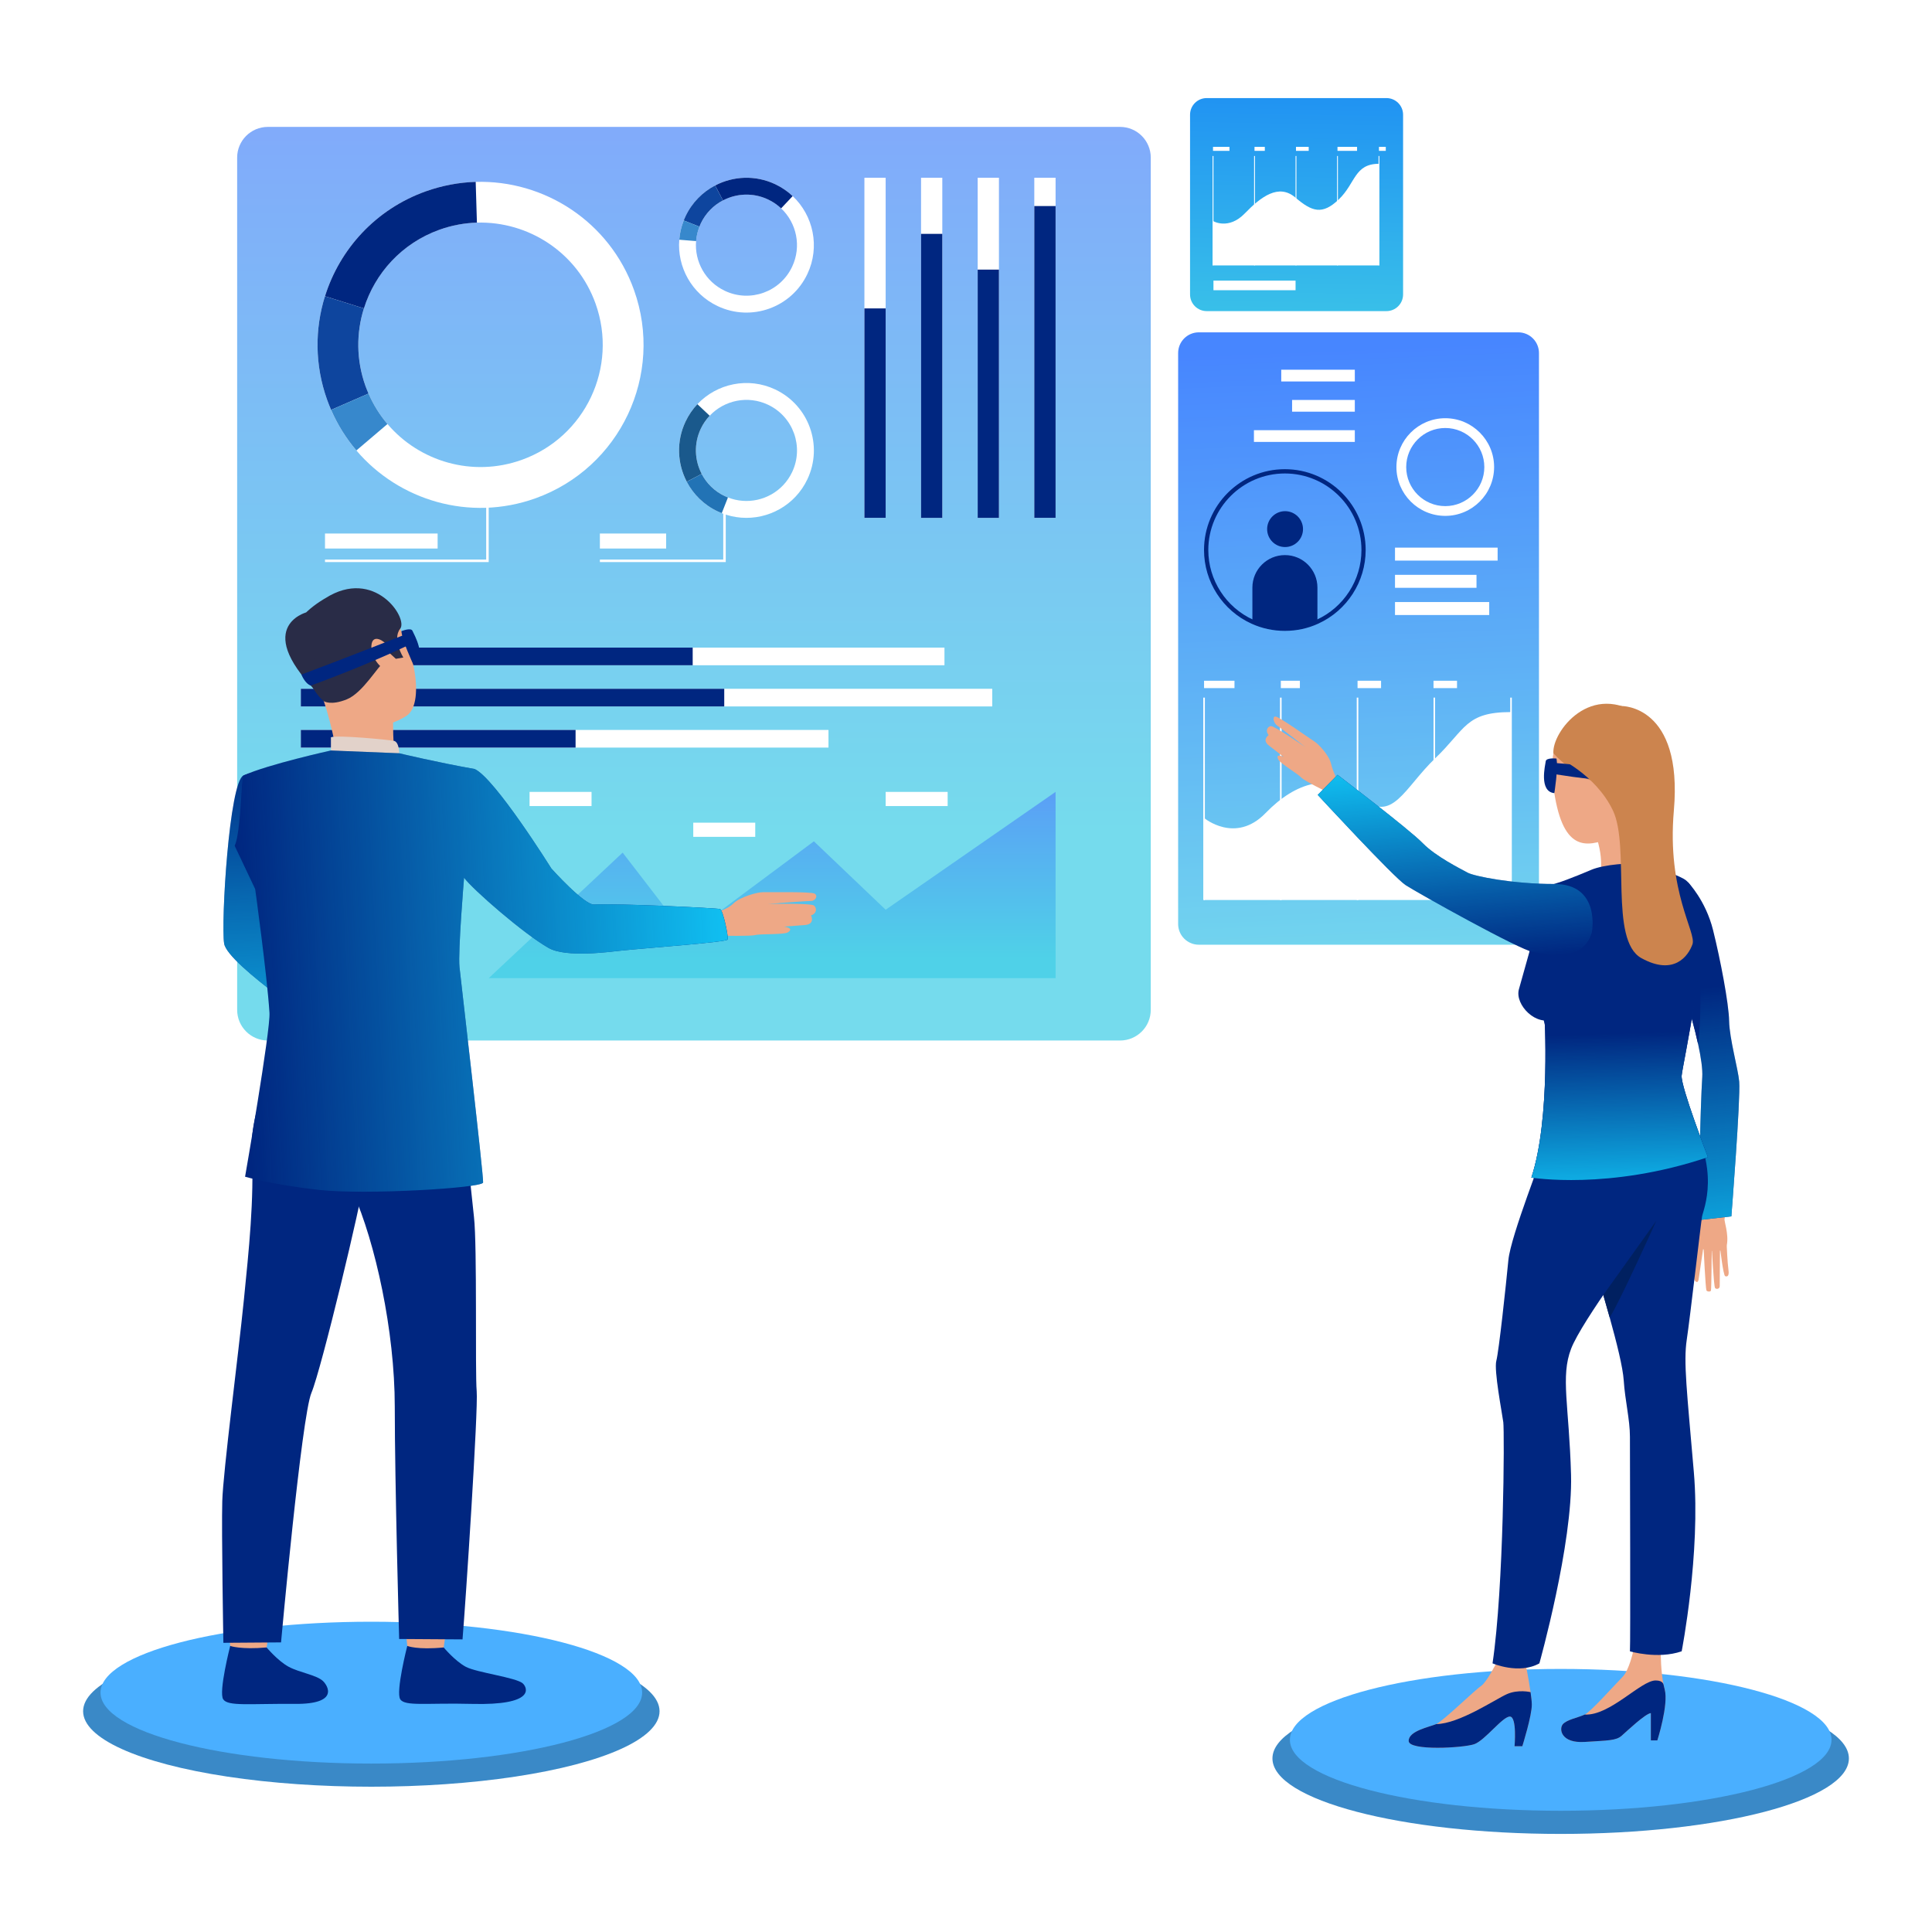 <?xml version="1.0" encoding="utf-8"?>
<!-- Generator: Adobe Illustrator 25.2.1, SVG Export Plug-In . SVG Version: 6.00 Build 0)  -->
<svg version="1.1" id="Слой_1" xmlns="http://www.w3.org/2000/svg" xmlns:xlink="http://www.w3.org/1999/xlink" x="0px" y="0px"
	 viewBox="0 0 600 600" style="enable-background:new 0 0 600 600;" xml:space="preserve">
<style type="text/css">
	.st0{filter:url(#Adobe_OpacityMaskFilter);}
	.st1{filter:url(#Adobe_OpacityMaskFilter_1_);}
	.st2{mask:url(#SVGID_1_);fill:url(#SVGID_2_);}
	.st3{opacity:0.72;fill:url(#SVGID_3_);}
	.st4{fill:#3A89C7;}
	.st5{fill:#4AAFFF;}
	.st6{opacity:0.72;}
	.st7{filter:url(#Adobe_OpacityMaskFilter_2_);}
	.st8{filter:url(#Adobe_OpacityMaskFilter_3_);}
	.st9{mask:url(#SVGID_4_);fill:url(#SVGID_5_);}
	.st10{fill:url(#SVGID_6_);}
	.st11{fill:url(#SVGID_7_);}
	.st12{fill:#FFFFFF;}
	.st13{fill:#002680;}
	.st14{fill:#0E459E;}
	.st15{fill:#3788CC;}
	.st16{fill:#1A598C;}
	.st17{fill:#2273B5;}
	.st18{fill:#EEA886;}
	.st19{fill:url(#SVGID_8_);}
	.st20{fill:url(#SVGID_9_);}
	.st21{fill:#CC844E;}
	.st22{fill:#002060;}
	.st23{fill:url(#SVGID_10_);}
	.st24{filter:url(#Adobe_OpacityMaskFilter_4_);}
	.st25{filter:url(#Adobe_OpacityMaskFilter_5_);}
	.st26{mask:url(#SVGID_11_);fill:url(#SVGID_12_);}
	.st27{opacity:0.72;fill:url(#SVGID_13_);}
	.st28{fill:url(#SVGID_14_);}
	.st29{fill:#292C47;}
	.st30{fill:#E2D2CA;}
	.st31{fill:url(#SVGID_15_);}
	.st32{fill:url(#SVGID_16_);}
</style>
<g>
	<defs>
		<filter id="Adobe_OpacityMaskFilter" filterUnits="userSpaceOnUse" x="73.65" y="39.41" width="283.73" height="283.73">
			<feFlood  style="flood-color:white;flood-opacity:1" result="back"/>
			<feBlend  in="SourceGraphic" in2="back" mode="normal"/>
		</filter>
	</defs>
	<mask maskUnits="userSpaceOnUse" x="73.65" y="39.41" width="283.73" height="283.73" id="SVGID_1_">
		<g class="st0">
			<defs>
				<filter id="Adobe_OpacityMaskFilter_1_" filterUnits="userSpaceOnUse" x="73.65" y="39.41" width="283.73" height="283.73">
					<feFlood  style="flood-color:white;flood-opacity:1" result="back"/>
					<feBlend  in="SourceGraphic" in2="back" mode="normal"/>
				</filter>
			</defs>
			<mask maskUnits="userSpaceOnUse" x="73.65" y="39.41" width="283.73" height="283.73" id="SVGID_1_">
			</mask>
			<linearGradient id="SVGID_2_" gradientUnits="userSpaceOnUse" x1="215.516" y1="327.833" x2="215.516" y2="-23.512">
				<stop  offset="0" style="stop-color:#000000"/>
				<stop  offset="0.202" style="stop-color:#FFFFFF"/>
				<stop  offset="1" style="stop-color:#FFFFFF"/>
			</linearGradient>
			<path class="st2" d="M347.85,323.14H83.18c-5.26,0-9.53-4.27-9.53-9.53V48.94c0-5.26,4.27-9.53,9.53-9.53h264.67
				c5.26,0,9.53,4.27,9.53,9.53v264.67C357.38,318.87,353.12,323.14,347.85,323.14z"/>
		</g>
	</mask>
	<linearGradient id="SVGID_3_" gradientUnits="userSpaceOnUse" x1="215.516" y1="327.833" x2="215.516" y2="-23.512">
		<stop  offset="0" style="stop-color:#40CDE6"/>
		<stop  offset="0.202" style="stop-color:#40CDE6"/>
		<stop  offset="1" style="stop-color:#5577FF"/>
	</linearGradient>
	<path class="st3" d="M347.85,323.14H83.18c-5.26,0-9.53-4.27-9.53-9.53V48.94c0-5.26,4.27-9.53,9.53-9.53h264.67
		c5.26,0,9.53,4.27,9.53,9.53v264.67C357.38,318.87,353.12,323.14,347.85,323.14z"/>
	<path class="st4" d="M574.19,546.1c0,12.95-40.08,23.44-89.51,23.44c-49.44,0-89.51-10.49-89.51-23.44
		c0-12.95,40.08-23.44,89.51-23.44C534.12,522.65,574.19,533.15,574.19,546.1z"/>
	<path class="st5" d="M568.79,540.32c0,12.16-37.65,22.03-84.1,22.03s-84.1-9.86-84.1-22.03c0-12.16,37.65-22.02,84.1-22.02
		S568.79,528.16,568.79,540.32z"/>
	<g class="st6">
		<defs>
			<filter id="Adobe_OpacityMaskFilter_2_" filterUnits="userSpaceOnUse" x="365.88" y="103.21" width="112.06" height="190.18">
				<feFlood  style="flood-color:white;flood-opacity:1" result="back"/>
				<feBlend  in="SourceGraphic" in2="back" mode="normal"/>
			</filter>
		</defs>
		<mask maskUnits="userSpaceOnUse" x="365.88" y="103.21" width="112.06" height="190.18" id="SVGID_4_">
			<g class="st7">
				<defs>
					<filter id="Adobe_OpacityMaskFilter_3_" filterUnits="userSpaceOnUse" x="365.88" y="103.21" width="112.06" height="190.18">
						<feFlood  style="flood-color:white;flood-opacity:1" result="back"/>
						<feBlend  in="SourceGraphic" in2="back" mode="normal"/>
					</filter>
				</defs>
				<mask maskUnits="userSpaceOnUse" x="365.88" y="103.21" width="112.06" height="190.18" id="SVGID_4_">
				</mask>
				<linearGradient id="SVGID_5_" gradientUnits="userSpaceOnUse" x1="421.913" y1="288.473" x2="421.913" y2="134.102">
					<stop  offset="0" style="stop-color:#000000"/>
					<stop  offset="0.202" style="stop-color:#FFFFFF"/>
					<stop  offset="1" style="stop-color:#FFFFFF"/>
				</linearGradient>
				<path class="st9" d="M471.51,293.39h-99.2c-3.55,0-6.43-2.88-6.43-6.43V109.64c0-3.55,2.88-6.43,6.43-6.43h99.2
					c3.55,0,6.43,2.88,6.43,6.43v177.32C477.94,290.51,475.06,293.39,471.51,293.39z"/>
			</g>
		</mask>
		<linearGradient id="SVGID_6_" gradientUnits="userSpaceOnUse" x1="428.518" y1="360.795" x2="418.221" y2="107.489">
			<stop  offset="0" style="stop-color:#40CDE6"/>
			<stop  offset="0.202" style="stop-color:#40CDE6"/>
			<stop  offset="1" style="stop-color:#0057FF"/>
		</linearGradient>
		<path class="st10" d="M471.51,293.39h-99.2c-3.55,0-6.43-2.88-6.43-6.43V109.64c0-3.55,2.88-6.43,6.43-6.43h99.2
			c3.55,0,6.43,2.88,6.43,6.43v177.32C477.94,290.51,475.06,293.39,471.51,293.39z"/>
	</g>
	<linearGradient id="SVGID_7_" gradientUnits="userSpaceOnUse" x1="400.84" y1="161.871" x2="404.941" y2="-59.597">
		<stop  offset="0" style="stop-color:#40CDE6"/>
		<stop  offset="0.202" style="stop-color:#40CDE6"/>
		<stop  offset="1" style="stop-color:#0057FF"/>
	</linearGradient>
	<path class="st11" d="M430.57,96.62h-55.82c-2.85,0-5.17-2.31-5.17-5.17V35.63c0-2.85,2.31-5.17,5.17-5.17h55.82
		c2.85,0,5.17,2.31,5.17,5.17v55.82C435.74,94.3,433.43,96.62,430.57,96.62z"/>
	<g>
		<g>
			<rect x="376.58" y="48.44" class="st12" width="0.27" height="33.99"/>
		</g>
		<g>
			<rect x="389.47" y="48.44" class="st12" width="0.27" height="33.99"/>
		</g>
		<g>
			<rect x="402.35" y="48.44" class="st12" width="0.26" height="33.99"/>
		</g>
		<g>
			<rect x="415.24" y="48.44" class="st12" width="0.26" height="33.99"/>
		</g>
		<g>
			<rect x="428.12" y="48.44" class="st12" width="0.26" height="33.99"/>
		</g>
	</g>
	<path class="st12" d="M376.71,68.64c0,0,4.78,2.89,9.85-2.34c5.07-5.24,10.55-9.37,15.72-4.96c5.17,4.41,8.36,5.51,13.53,0.55
		c5.17-4.96,4.78-11.02,12.44-11.02v31.56h-51.54V68.64z"/>
	<rect x="376.71" y="45.61" class="st12" width="5.11" height="1.24"/>
	<rect x="389.6" y="45.61" class="st12" width="3.2" height="1.24"/>
	<rect x="402.48" y="45.61" class="st12" width="3.95" height="1.24"/>
	<rect x="415.37" y="45.61" class="st12" width="6.08" height="1.24"/>
	<rect x="428.25" y="45.61" class="st12" width="2.12" height="1.24"/>
	<rect x="376.85" y="87.15" class="st12" width="25.5" height="2.98"/>
	<g>
		<g>
			<g>
				<g>
					<path class="st12" d="M196.89,90.05c-7.58-21.19-27.82-34.2-49.17-33.56c-5.17,0.16-10.4,1.11-15.53,2.95
						c-15.54,5.56-26.69,17.94-31.27,32.57c-3.17,10.14-3.19,21.35,0.66,32.13c0.38,1.07,0.8,2.13,1.25,3.16
						c2.03,4.67,4.69,8.89,7.85,12.6c13.24,15.57,35.22,22.15,55.6,14.86C192.6,145.33,206.31,116.37,196.89,90.05z M162.02,142.82
						c-15.28,5.47-31.76,0.53-41.69-11.14c-2.37-2.78-4.36-5.95-5.88-9.45c-0.34-0.77-0.65-1.56-0.94-2.37
						c-2.89-8.08-2.87-16.49-0.49-24.09c3.43-10.97,11.79-20.25,23.44-24.42c3.85-1.38,7.77-2.09,11.64-2.21
						c16-0.48,31.18,9.27,36.86,25.16C192.02,114.05,181.75,135.76,162.02,142.82z"/>
				</g>
			</g>
			<g>
				<g>
					<path class="st13" d="M113.02,95.78l-12.09-3.78c4.58-14.63,15.73-27.01,31.27-32.57c5.13-1.83,10.36-2.79,15.53-2.95
						l0.38,12.66c-3.87,0.12-7.8,0.83-11.64,2.21C124.81,75.53,116.45,84.82,113.02,95.78z"/>
				</g>
			</g>
			<g>
				<g>
					<path class="st14" d="M114.45,122.23l-11.62,5.06c-0.45-1.03-0.86-2.08-1.25-3.16c-3.85-10.77-3.83-21.99-0.66-32.13
						l12.09,3.78c-2.38,7.6-2.4,16.01,0.49,24.09C113.8,120.67,114.11,121.46,114.45,122.23z"/>
				</g>
			</g>
			<g>
				<g>
					<path class="st15" d="M110.68,139.89c-3.16-3.71-5.82-7.93-7.85-12.6l11.62-5.06c1.52,3.5,3.51,6.67,5.88,9.45L110.68,139.89z"
						/>
				</g>
			</g>
		</g>
		<g>
			<g>
				<g>
					<path class="st12" d="M240.77,120.96c-8.41-3.98-18.14-1.86-24.2,4.57c-1.47,1.56-2.72,3.37-3.68,5.41
						c-2.92,6.17-2.56,13.05,0.38,18.67c2.04,3.89,5.31,7.18,9.59,9.2c0.43,0.2,0.86,0.39,1.29,0.56c1.96,0.77,3.97,1.23,5.98,1.39
						c8.43,0.68,16.78-3.82,20.61-11.92C255.69,138.39,251.22,125.91,240.77,120.96z M246.01,146.6c-2.87,6.07-9.13,9.44-15.45,8.93
						c-1.51-0.12-3.02-0.46-4.48-1.04c-0.32-0.13-0.65-0.27-0.97-0.42c-3.21-1.52-5.66-3.98-7.19-6.9c-2.2-4.21-2.48-9.37-0.29-14
						c0.72-1.53,1.66-2.89,2.76-4.05c4.54-4.82,11.83-6.41,18.14-3.42C246.37,129.41,249.71,138.77,246.01,146.6z"/>
				</g>
			</g>
			<g>
				<g>
					<path class="st16" d="M217.92,147.17l-4.64,2.43c-2.94-5.62-3.3-12.5-0.38-18.67c0.96-2.04,2.21-3.85,3.68-5.41l3.81,3.59
						c-1.1,1.17-2.04,2.52-2.76,4.05C215.44,137.8,215.71,142.96,217.92,147.17z"/>
				</g>
			</g>
			<g>
				<g>
					<path class="st17" d="M226.07,154.49l-1.92,4.88c-0.43-0.17-0.86-0.36-1.29-0.56c-4.28-2.02-7.55-5.31-9.59-9.2l4.64-2.43
						c1.53,2.92,3.98,5.38,7.19,6.9C225.43,154.23,225.75,154.37,226.07,154.49z"/>
				</g>
			</g>
		</g>
		<g>
			<g>
				<g>
					<path class="st12" d="M250.74,85.09c3.98-8.41,1.86-18.14-4.57-24.2c-1.56-1.46-3.37-2.72-5.4-3.68
						c-6.17-2.92-13.05-2.56-18.67,0.38c-3.89,2.04-7.18,5.31-9.2,9.59c-0.2,0.43-0.39,0.86-0.56,1.29
						c-0.77,1.96-1.23,3.97-1.39,5.98c-0.68,8.43,3.82,16.78,11.92,20.61C233.32,100.01,245.8,95.54,250.74,85.09z M225.11,90.32
						c-6.07-2.87-9.45-9.13-8.94-15.45c0.12-1.51,0.46-3.01,1.04-4.48c0.13-0.32,0.27-0.65,0.42-0.97c1.52-3.21,3.98-5.66,6.9-7.19
						c4.21-2.2,9.37-2.48,14-0.29c1.53,0.72,2.88,1.66,4.05,2.76c4.82,4.54,6.41,11.83,3.42,18.14
						C242.3,90.69,232.94,94.03,225.11,90.32z"/>
				</g>
			</g>
			<g>
				<g>
					<path class="st13" d="M224.53,62.24l-2.43-4.64c5.62-2.94,12.5-3.3,18.67-0.38c2.04,0.97,3.85,2.22,5.4,3.68l-3.59,3.81
						c-1.17-1.1-2.52-2.04-4.05-2.76C233.91,59.76,228.75,60.03,224.53,62.24z"/>
				</g>
			</g>
			<g>
				<g>
					<path class="st14" d="M217.21,70.39l-4.88-1.92c0.17-0.43,0.36-0.86,0.56-1.29c2.02-4.28,5.31-7.55,9.2-9.59l2.43,4.64
						c-2.92,1.53-5.38,3.98-6.9,7.19C217.48,69.74,217.34,70.07,217.21,70.39z"/>
				</g>
			</g>
			<g>
				<g>
					<path class="st15" d="M210.95,74.45c0.16-2.01,0.62-4.02,1.39-5.98l4.88,1.92c-0.58,1.47-0.92,2.98-1.04,4.48L210.95,74.45z"/>
				</g>
			</g>
		</g>
		<g>
			<g>
				<rect x="268.45" y="55.2" class="st12" width="6.6" height="105.63"/>
			</g>
			<g>
				<rect x="286.04" y="55.2" class="st12" width="6.6" height="105.63"/>
			</g>
			<g>
				<rect x="303.63" y="55.2" class="st12" width="6.6" height="105.63"/>
			</g>
			<g>
				<rect x="321.21" y="55.2" class="st12" width="6.61" height="105.63"/>
			</g>
		</g>
		<g>
			<rect x="268.45" y="95.78" class="st13" width="6.6" height="65.04"/>
		</g>
		<g>
			<rect x="286.04" y="72.63" class="st13" width="6.6" height="88.2"/>
		</g>
		<g>
			<rect x="303.63" y="83.73" class="st13" width="6.6" height="77.1"/>
		</g>
		<g>
			<rect x="321.21" y="63.99" class="st13" width="6.61" height="96.83"/>
		</g>
		<g>
			<polygon class="st12" points="225.39,174.56 186.3,174.56 186.3,173.78 224.61,173.78 224.61,159.01 225.39,159.01 			"/>
		</g>
		<g>
			<polygon class="st12" points="151.77,174.56 100.93,174.56 100.93,173.78 150.99,173.78 150.99,149.61 151.77,149.61 			"/>
		</g>
		<g>
			<rect x="100.93" y="165.69" class="st12" width="34.98" height="4.66"/>
		</g>
		<g>
			<rect x="186.3" y="165.69" class="st12" width="20.58" height="4.66"/>
		</g>
	</g>
	<g>
		<g>
			<rect x="373.69" y="216.65" class="st12" width="0.49" height="62.87"/>
		</g>
		<g>
			<rect x="397.52" y="216.65" class="st12" width="0.49" height="62.87"/>
		</g>
		<g>
			<rect x="421.35" y="216.65" class="st12" width="0.49" height="62.87"/>
		</g>
		<g>
			<rect x="445.19" y="216.65" class="st12" width="0.49" height="62.87"/>
		</g>
		<g>
			<rect x="469.02" y="216.65" class="st12" width="0.49" height="62.87"/>
		</g>
	</g>
	<path class="st12" d="M373.93,254.02c0,0,9.71,8.18,19.1-1.51c9.39-9.69,20.21-12.92,29.78-4.77c9.57,8.16,13.3-3.04,22.87-12.21
		c9.57-9.18,9.42-14.39,23.59-14.39v58.37h-95.34V254.02z"/>
	<rect x="373.93" y="211.41" class="st12" width="9.45" height="2.29"/>
	<rect x="397.77" y="211.41" class="st12" width="5.92" height="2.29"/>
	<rect x="421.6" y="211.41" class="st12" width="7.3" height="2.29"/>
	<rect x="445.19" y="211.41" class="st12" width="7.3" height="2.29"/>
	<rect x="433.23" y="170.07" class="st12" width="31.87" height="4.03"/>
	<rect x="433.23" y="186.97" class="st12" width="29.26" height="4.03"/>
	<rect x="433.23" y="178.52" class="st12" width="25.31" height="4.03"/>
	<path class="st13" d="M404.66,164.32c0,3.08-2.5,5.57-5.57,5.57c-3.08,0-5.57-2.5-5.57-5.57c0-3.08,2.5-5.57,5.57-5.57
		C402.16,158.75,404.66,161.24,404.66,164.32z"/>
	<path class="st13" d="M409.14,182.49v10.6c-3.08,1.4-6.5,2.18-10.1,2.18c-3.6,0-7.02-0.78-10.1-2.18v-10.6
		c0-5.58,4.52-10.1,10.1-10.1C404.62,172.38,409.14,176.91,409.14,182.49z"/>
	<g>
		<path class="st13" d="M399.03,195.92c-3.62,0-7.11-0.75-10.38-2.24c-8.95-4.07-14.73-13.04-14.73-22.87
			c0-13.84,11.26-25.1,25.1-25.1c13.84,0,25.1,11.26,25.1,25.1c0,9.82-5.78,18.8-14.73,22.87
			C406.15,195.17,402.66,195.92,399.03,195.92z M399.03,147.04c-13.11,0-23.78,10.67-23.78,23.78c0,9.31,5.48,17.81,13.95,21.66
			c3.09,1.41,6.4,2.12,9.83,2.12c3.43,0,6.74-0.71,9.83-2.12c8.48-3.85,13.95-12.35,13.95-21.66
			C422.81,157.71,412.15,147.04,399.03,147.04z"/>
	</g>
	<g>
		<g>
			<g>
				<g>
					<g>
						<path class="st18" d="M530.4,374.07c0,0-0.64,3.49-2.6,4c-1.66,0.44-3.5,2.21-4.06,2.75c-0.76,0.73-3.91,2.09-3,3.06
							c0.91,0.96,5.31-2,6.35-2.44c1.05-0.44-0.45,4.41-0.03,5.51c0.42,1.1,8.59,3.13,9.23-0.32c0.64-3.45-0.94-7.55-0.71-8.13
							c0.23-0.58,0.57-2.49,0.57-2.49L530.4,374.07z"/>
					</g>
				</g>
			</g>
		</g>
		<g>
			<g>
				<g>
					<g>
						<path class="st18" d="M527.02,386.1c0,0-1.27,10.68-0.76,11.46c0.51,0.78,1.09,0.82,1.25-0.18
							c0.16-0.99,1.53-10.28,1.53-10.28s0.62,12.89,0.9,13.62c0.16,0.43,1.29,0.56,1.42,0.04c0.14-0.53,0.25-13.34,0.25-13.34
							s0.6,12.04,1.02,12.58c0.36,0.47,1.43,0.34,1.44-0.56c0.02-0.89,0.09-12.1,0.09-12.1s0.99,8.73,1.61,8.98
							c0.38,0.15,1.35,0.32,1.02-1.93c-0.32-2.25-0.54-7.62-0.54-7.62L527.02,386.1z"/>
					</g>
				</g>
			</g>
		</g>
		<g>
			<path class="st18" d="M415.72,243.07c0,0-1.75-3.27-2.35-5.89c-0.6-2.61-3.86-6.1-5.19-6.92c-1.33-0.82-10.96-7.73-12.08-7.73
				c-1.11,0-0.47,2.14,0.5,2.77c0.96,0.62,8.79,6.72,8.79,6.72s-9.73-6.72-10.75-6.53c-1.02,0.18-1.74,1.47-0.65,2.81
				c0,0-2.22,1.46,0.09,3.24l4.6,3.56c0,0-2.71-1.41-1.7,0.77c0.53,1.16,6.19,4.53,7.1,5.57c0.9,1.03,8.04,4.51,8.04,4.51
				L415.72,243.07z"/>
		</g>
		<g>
			<path class="st18" d="M472.77,542.3h-2.41c0,0,0.8-9.12-1.43-9.21c-2.23-0.09-7.77,7.42-11.08,8.58
				c-3.31,1.16-20.28,2.14-20.37-0.98c-0.09-3.13,6.52-4.38,8.58-5.27c2.06-0.89,12.06-10.63,13.85-11.79
				c1.79-1.16,4.74-7.06,4.74-7.06h9.11c0,0,1,4.95,1.57,8.95c0.21,1.48,0.37,2.82,0.39,3.74
				C475.81,532.65,472.77,542.3,472.77,542.3z"/>
		</g>
		<g>
			<path class="st18" d="M514.7,540.5h-2.01v-8.48c-1.68,0.14-7.31,5.47-9.05,7.01c-1.74,1.54-4.13,1.47-11.47,1.94
				c-7.34,0.47-8.03-3.93-6.87-5.42c1.16-1.49,4.92-2.15,6.87-3.08c1.95-0.93,9.66-9.63,11.72-11.68c2.05-2.06,3.31-7.95,3.31-7.95
				l8.58,0.75c0,0-0.05,5.39,0.92,9.91v0c0,0.01,0.01,0.02,0.01,0.03c0.08,0.38,0.17,0.76,0.27,1.13
				C518.26,529.35,514.7,540.5,514.7,540.5z"/>
		</g>
		<g>
			<path class="st18" d="M494.64,256.94c0,0,4.19,8.83,1.95,16.06c0,0,12.88-1.76,13.26-3.26c0.38-1.5-1.61-15.05-0.12-19.2
				C511.22,246.38,494.64,256.94,494.64,256.94z"/>
		</g>
		<g>
			<path class="st13" d="M494.33,270.07c0,0-7.46,3.2-10.86,4.19c-3.4,0.99-10.39,4.84-8.89,17.35c1.5,12.51,4.44,23.23,5.62,28.57
				c1.18,5.33,1.68,19.09,0.89,25.85c0,0,18.66,3.18,39.9-2.89c0,0-4.65-11.1-4.76-14.04c-0.11-2.95,10.78-28.08,11.09-31.95
				c0.31-3.87,1.64-20.91-4.42-24.22c-6.05-3.3-10.72-2.47-13.3-3.96C507.03,267.48,497.82,268.62,494.33,270.07z"/>
		</g>
		<g>
			<path class="st13" d="M494.37,289.53c0,0,2.86-15.02-11.7-15c-12.8,0.02-24.89-2.4-26.92-3.53c-2.03-1.13-9.86-4.97-13.97-9.2
				c-4.11-4.23-26.39-21.17-26.39-21.17l-6.16,6.23c0,0,23.5,25.52,27.29,28.01c3.79,2.48,35.6,20.25,39.64,20.81
				C480.2,296.23,491.53,299.31,494.37,289.53z"/>
		</g>
		<g>
			<path class="st13" d="M540.13,335.94c0.44,5.29-2.44,41.81-2.44,41.81l-10.36,1.19c0,0,0.74-36.07,1.32-44.39
				c0.17-2.45-0.4-6.21-1.28-10.28v0c-0.56-2.59-1.25-5.3-1.96-7.89c-1.96-7.16-4.07-13.37-4.07-13.37s-11.6-30.17,2.95-28.95
				c0,0,5.41,5.57,7.7,14.72c2.29,9.15,4.91,22.85,5.01,28.31C537.09,322.56,539.81,332.05,540.13,335.94z"/>
		</g>
		<g>
			<linearGradient id="SVGID_8_" gradientUnits="userSpaceOnUse" x1="537.105" y1="396.857" x2="528.192" y2="306.706">
				<stop  offset="0" style="stop-color:#10BEF0"/>
				<stop  offset="1" style="stop-color:#10BEF0;stop-opacity:0"/>
			</linearGradient>
			<path class="st19" d="M540.13,335.94c0.44,5.29-2.44,41.81-2.44,41.81l-10.36,1.19c0,0,0.74-36.07,1.32-44.39
				c0.17-2.45-0.4-6.21-1.28-10.28v0c-0.56-2.59-1.25-5.3-1.96-7.89c-1.96-7.16-4.07-13.37-4.07-13.37s-11.6-30.17,2.95-28.95
				c0,0,5.41,5.57,7.7,14.72c2.29,9.15,4.91,22.85,5.01,28.31C537.09,322.56,539.81,332.05,540.13,335.94z"/>
		</g>
		<g>
			<path class="st13" d="M483.58,345.73c0,0-3.34,7.9-3.64,9.9c-0.29,2-10.77,28.08-11.5,35.71c-0.74,7.72-2.95,28.31-3.74,31.26
				c-0.79,2.95,1.77,16.12,2.16,19.07c0.39,2.95,0.2,51.11-3.34,74.9c0,0,8.26,3.54,14.55,0c0,0,10.42-37.15,9.83-58.58
				c-0.59-21.43-3.31-30.47,0.02-39.12c3.32-8.65,22.79-34.6,24.75-37.35c1.97-2.75,14.28-17.96,2.62-34.44
				C503.64,330.6,483.58,345.73,483.58,345.73z"/>
		</g>
		<g>
			<path class="st13" d="M523.83,416.11c-1.03,6.88,0.05,15.92,2.21,41.09c2.16,25.16-3.78,55.63-3.78,55.63
				c-7.47,2.56-16.07,0-16.07,0c0.2-1.77,0-61.34,0-66.64c0-5.31-1.53-11.33-1.92-17.42c-0.27-4.15-2.2-11.81-4.37-19.62
				c-0.65-2.34-1.32-4.7-1.98-6.97c0,0,0,0,0,0c-0.37-1.28-0.73-2.53-1.08-3.75c-3.06-10.62-7.18-51.61-7.18-51.61
				s22.82-18.38,33.92-1.08c11.11,17.3,5.4,29.88,5.01,32.04C528.21,379.94,524.87,409.23,523.83,416.11z"/>
		</g>
		<g>
			<path class="st13" d="M479.62,314.81c0,0,2.03,32.57-4.04,50.9c0,0,24.09,4.02,54.83-6.34c0,0-8.45-21.89-8.16-25.32
				c0.29-3.42,9.19-43.29,4.92-52.2C522.9,272.93,481.14,285.59,479.62,314.81z"/>
		</g>
		<g>
			<path class="st13" d="M479.62,314.81c0,0,2.03,32.57-4.04,50.9c0,0,24.09,4.02,54.83-6.34c0,0-8.45-21.89-8.16-25.32
				c0.29-3.42,9.19-43.29,4.92-52.2C522.9,272.93,481.14,285.59,479.62,314.81z"/>
		</g>
		<g>
			<linearGradient id="SVGID_9_" gradientUnits="userSpaceOnUse" x1="503.255" y1="372.125" x2="501.884" y2="320.937">
				<stop  offset="0" style="stop-color:#10BEF0"/>
				<stop  offset="1" style="stop-color:#10BEF0;stop-opacity:0"/>
			</linearGradient>
			<path class="st20" d="M479.62,314.81c0,0,2.03,32.57-4.04,50.9c0,0,24.09,4.02,54.83-6.34c0,0-8.45-21.89-8.16-25.32
				c0.29-3.42,9.19-43.29,4.92-52.2C522.9,272.93,481.14,285.59,479.62,314.81z"/>
		</g>
		<g>
			<path class="st18" d="M499.3,220.63c-5.51-0.22-19.57,1.91-16.95,23.11c2.62,21.2,10.27,19.36,17.85,16.54
				c7.58-2.81,15.6-19.95,15.28-24.37C515.17,231.51,515.02,221.27,499.3,220.63z"/>
		</g>
		<g>
			<path class="st21" d="M482.43,233.95c0,0,6.72,7.4,13.05,8.83c0,0,5.38,8.17,13.85,9.74c0,0,16.49-18.23,0.67-29.9
				C494.16,210.95,481.86,227.45,482.43,233.95z"/>
		</g>
		<g>
			<path class="st18" d="M494.1,239.93c0.12-1.18,2.53-3.73,4.71-1.23c2.18,2.5-1,8.94-2.37,9.04
				C495.06,247.85,493.63,244.4,494.1,239.93z"/>
		</g>
		<g>
			<path class="st22" d="M514.37,379.14c-0.18,0.39-11.54,25.62-14.47,30c-0.65-2.34-1.32-4.7-1.98-6.97c0,0,0,0,0,0
				S513.99,379.7,514.37,379.14z"/>
		</g>
		<g>
			<path class="st13" d="M527.87,298.4c0,0,0.8,16.03-0.51,25.86c-0.56-2.59-1.25-5.3-1.96-7.89
				C525.46,316.01,527.66,300.94,527.87,298.4z"/>
		</g>
		<g>
			<path class="st13" d="M477.68,285.95c0,0-4.93,17.59-5.97,21.28c-1.35,4.8,5.48,11.86,11.04,9.09
				C488.31,313.55,477.68,285.95,477.68,285.95z"/>
		</g>
		<g>
			<path class="st13" d="M514.7,540.5h-2.01v-8.48c-1.68,0.14-7.31,5.47-9.05,7.01c-1.74,1.54-4.13,1.47-11.47,1.94
				c-7.34,0.47-8.03-3.93-6.87-5.42c1.16-1.49,4.92-2.15,6.87-3.08c7.85,0.42,17.43-10.62,22.03-10.59c2.44,0.01,2.42,1.37,2.5,1.62
				v0c0,0.01,0.01,0.02,0.01,0.03c0.08,0.38,0.17,0.76,0.27,1.13C518.26,529.35,514.7,540.5,514.7,540.5z"/>
		</g>
		<g>
			<path class="st13" d="M472.77,542.3h-2.41c0,0,0.8-9.12-1.43-9.21c-2.23-0.09-7.77,7.42-11.08,8.58
				c-3.31,1.16-20.28,2.14-20.37-0.98c-0.09-3.13,6.52-4.38,8.58-5.27c7-0.02,18.39-7.72,21.92-9.29c3.53-1.56,7.35-0.62,7.35-0.62
				c0.21,1.48,0.37,2.82,0.39,3.74C475.81,532.65,472.77,542.3,472.77,542.3z"/>
		</g>
		<g>
			<path class="st13" d="M483.02,236.95c0,0,22.62,2.07,33.92,2.89c0,0-0.2,2.88-1.82,4.1c0,0-16.99-1.07-32.42-3.53
				C482.71,240.41,482.32,238.21,483.02,236.95z"/>
			<path class="st13" d="M483.37,235.58c0,0-3.18-0.35-3.33,0.84c-0.15,1.19-2.18,9.4,2.67,9.9
				C482.71,246.32,483.98,238.48,483.37,235.58z"/>
		</g>
		<g>
			<path class="st21" d="M503.54,219.26c0,0,19.17-0.44,16.29,32.49c-2.21,25.31,7.09,37.82,5.78,41.51
				c-1.31,3.69-5.81,9.86-15.87,4.29c-10.06-5.56-3.44-34.57-8.84-45.86c-5.41-11.29-17.27-16.52-17.27-16.52
				S485.71,215.96,503.54,219.26z"/>
		</g>
		<g>
			<linearGradient id="SVGID_10_" gradientUnits="userSpaceOnUse" x1="449.405" y1="237.648" x2="454.793" y2="299.189">
				<stop  offset="0" style="stop-color:#10BEF0"/>
				<stop  offset="1" style="stop-color:#10BEF0;stop-opacity:0"/>
			</linearGradient>
			<path class="st23" d="M494.37,289.53c0,0,2.86-15.02-11.7-15c-12.8,0.02-24.89-2.4-26.92-3.53c-2.03-1.13-9.86-4.97-13.97-9.2
				c-4.11-4.23-26.39-21.17-26.39-21.17l-6.16,6.23c0,0,23.5,25.52,27.29,28.01c3.79,2.48,35.6,20.25,39.64,20.81
				C480.2,296.23,491.53,299.31,494.37,289.53z"/>
		</g>
	</g>
	<g>
		<path class="st12" d="M448.84,160.21c-8.36,0-15.17-6.8-15.17-15.16c0-8.36,6.81-15.17,15.17-15.17c8.36,0,15.17,6.8,15.17,15.17
			C464,153.41,457.2,160.21,448.84,160.21z M448.84,132.92c-6.69,0-12.13,5.44-12.13,12.13s5.44,12.13,12.13,12.13
			c6.69,0,12.13-5.44,12.13-12.13S455.53,132.92,448.84,132.92z"/>
	</g>
	<rect x="397.9" y="114.82" class="st12" width="22.85" height="3.65"/>
	<rect x="401.27" y="124.21" class="st12" width="19.48" height="3.64"/>
	<rect x="389.42" y="133.6" class="st12" width="31.33" height="3.64"/>
	<rect x="93.43" y="201.12" class="st12" width="199.88" height="5.48"/>
	<rect x="93.43" y="213.91" class="st12" width="214.72" height="5.48"/>
	<rect x="93.43" y="226.69" class="st12" width="163.86" height="5.48"/>
	<rect x="93.43" y="201.12" class="st13" width="121.69" height="5.48"/>
	<rect x="93.43" y="213.91" class="st13" width="131.49" height="5.48"/>
	<rect x="93.43" y="226.69" class="st13" width="85.32" height="5.48"/>
	<defs>
		<filter id="Adobe_OpacityMaskFilter_4_" filterUnits="userSpaceOnUse" x="151.77" y="245.93" width="176.05" height="57.85">
			<feFlood  style="flood-color:white;flood-opacity:1" result="back"/>
			<feBlend  in="SourceGraphic" in2="back" mode="normal"/>
		</filter>
	</defs>
	<mask maskUnits="userSpaceOnUse" x="151.77" y="245.93" width="176.05" height="57.85" id="SVGID_11_">
		<g class="st24">
			<defs>
				<filter id="Adobe_OpacityMaskFilter_5_" filterUnits="userSpaceOnUse" x="151.77" y="245.93" width="176.05" height="57.85">
					<feFlood  style="flood-color:white;flood-opacity:1" result="back"/>
					<feBlend  in="SourceGraphic" in2="back" mode="normal"/>
				</filter>
			</defs>
			<mask maskUnits="userSpaceOnUse" x="151.77" y="245.93" width="176.05" height="57.85" id="SVGID_11_">
			</mask>
			<linearGradient id="SVGID_12_" gradientUnits="userSpaceOnUse" x1="239.795" y1="313.621" x2="239.795" y2="232.019">
				<stop  offset="0" style="stop-color:#000000"/>
				<stop  offset="0.202" style="stop-color:#FFFFFF"/>
				<stop  offset="1" style="stop-color:#FFFFFF"/>
			</linearGradient>
			<polygon class="st26" points="151.77,303.78 193.37,264.79 213.28,290.65 252.76,261.28 275.05,282.53 327.82,245.93 
				327.82,303.78 			"/>
		</g>
	</mask>
	<linearGradient id="SVGID_13_" gradientUnits="userSpaceOnUse" x1="239.795" y1="313.621" x2="239.795" y2="232.019">
		<stop  offset="0" style="stop-color:#40CDE6"/>
		<stop  offset="0.202" style="stop-color:#40CDE6"/>
		<stop  offset="1" style="stop-color:#5577FF"/>
	</linearGradient>
	<polygon class="st27" points="151.77,303.78 193.37,264.79 213.28,290.65 252.76,261.28 275.05,282.53 327.82,245.93 
		327.82,303.78 	"/>
	<g>
		<g>
			<path class="st18" d="M221.57,283.48c0,0,4.07-0.76,6.13-2.85c2.06-2.09,7.59-3.61,9.37-3.56c1.78,0.05,14.85-0.22,15.95,0.47
				c1.1,0.69,0.17,2.27-1.13,2.26c-1.31-0.01-13.39,0.92-13.39,0.92s13.41-0.29,14.31,0.51c0.9,0.8,0.89,2.47-0.93,3.05
				c0,0,1.38,2.76-1.91,2.99l-6.55,0.5c0,0,3.47,0.36,1.25,1.78c-1.18,0.76-8.68,0.43-10.16,0.84c-1.48,0.41-10.54,0.19-10.54,0.19
				L221.57,283.48z"/>
		</g>
		<ellipse class="st4" cx="115.32" cy="531.44" rx="89.51" ry="23.44"/>
		<path class="st5" d="M199.42,525.66c0,12.16-37.65,22.03-84.1,22.03c-46.45,0-84.1-9.86-84.1-22.03
			c0-12.16,37.65-22.02,84.1-22.02C161.77,503.64,199.42,513.5,199.42,525.66z"/>
		<g>
			<path class="st13" d="M87.54,255.15c0,0-2.44,34.27,4.25,38.37c4.19,2.57,20.92,11.23,20.42,12.86
				c-0.5,1.63-9.44,14.46-9.44,14.46s-32.12-21.15-33.16-27.82c-1.01-6.52,1.58-50.18,6-52.19c3.31-1.51,5.05-0.26,9.22,2.83
				C90.68,248.01,87.54,255.15,87.54,255.15z"/>
		</g>
		<g>
			<linearGradient id="SVGID_14_" gradientUnits="userSpaceOnUse" x1="92.689" y1="342.058" x2="87.89" y2="229.627">
				<stop  offset="0" style="stop-color:#10BEF0"/>
				<stop  offset="1" style="stop-color:#10BEF0;stop-opacity:0"/>
			</linearGradient>
			<path class="st28" d="M87.54,255.15c0,0-2.44,34.27,4.25,38.37c4.19,2.57,20.92,11.23,20.42,12.86
				c-0.5,1.63-9.44,14.46-9.44,14.46s-32.12-21.15-33.16-27.82c-1.01-6.52,1.58-50.18,6-52.19c3.31-1.51,5.05-0.26,9.22,2.83
				C90.68,248.01,87.54,255.15,87.54,255.15z"/>
		</g>
		<g>
			<g>
				<g>
					<path class="st18" d="M83.81,504.54c0,0-1,6.93-1.12,7.97c-0.12,1.04-11.11-0.61-11.11-0.61l-0.89-8.25
						C70.68,503.65,82.43,503.56,83.81,504.54z"/>
				</g>
			</g>
		</g>
		<g>
			<g>
				<g>
					<path class="st13" d="M82.8,511.63c0,0,3.48,4.18,6.85,6c3.37,1.82,8.66,2.54,10.65,4.43c1.44,1.36,5.24,7.22-8.75,7.1
						c-13.98-0.12-20.73,0.83-22.23-1.42c-1.5-2.25,2.17-16.58,2.17-16.58S74.8,512.35,82.8,511.63z"/>
				</g>
			</g>
		</g>
		<g>
			<g>
				<g>
					<path class="st18" d="M138.8,504.54c0,0-1,6.93-1.12,7.97c-0.13,1.04-11.11-0.61-11.11-0.61l-0.89-8.25
						C125.67,503.65,137.42,503.56,138.8,504.54z"/>
				</g>
			</g>
		</g>
		<g>
			<g>
				<g>
					<path class="st13" d="M137.79,511.63c0,0,3.48,4.18,6.85,6c3.37,1.82,15.76,3.32,17.75,5.2c1.44,1.36,3.83,6.84-15.85,6.33
						c-13.98-0.36-20.73,0.83-22.23-1.42c-1.5-2.25,2.17-16.58,2.17-16.58S129.6,512.44,137.79,511.63z"/>
				</g>
			</g>
		</g>
		<g>
			<g>
				<g>
					<path class="st13" d="M87.75,326.37c0,0-10.32,16.4-9.55,31.23c0.77,14.83-0.92,30.67-2.47,46.16
						c-1.73,17.27-6.44,53.2-6.7,62.44c-0.26,9.24,0.34,43.99,0.34,43.99l17.91-0.13c0,0,6.36-70.21,9.44-77.51
						c3.08-7.29,15.73-60.04,16.24-65.88C113.46,360.84,87.75,326.37,87.75,326.37z"/>
				</g>
			</g>
		</g>
		<g>
			<g>
				<g>
					<path class="st13" d="M142.1,328.59c0,0,4.08,40.31,5.1,49.38c1.03,9.08,0.32,48.4,0.84,54.07c0.51,5.67-3.43,65.66-4.4,77.09
						l-19.68-0.13c0,0-1.36-48.53-1.36-72.11c0-23.58-6.05-51.03-12.98-66.58c-6.93-15.56-22.8-15.93-27.06-44.79
						C82.55,325.53,136.33,319.44,142.1,328.59z"/>
				</g>
			</g>
		</g>
		<g>
			<g>
				<g>
					<path class="st18" d="M98.65,188.07c0,0,12.3-8.22,20.94,0.59c8.64,8.8,12.88,29.5,6.68,33.63c-6.2,4.13-16.73,5.21-21.72-0.39
						c-4.99-5.6-10.33-14.15-11.64-20.39C91.6,195.26,95.54,190.69,98.65,188.07z"/>
				</g>
			</g>
		</g>
		<g>
			<g>
				<g>
					<path class="st18" d="M122.09,223.68c0,0-0.16,8.64,0.79,10.49c0.95,1.84-17.95,1.89-17.95,1.89s-1.53-10.02-4.44-18.5
						C97.58,209.09,122.09,223.68,122.09,223.68z"/>
				</g>
			</g>
		</g>
		<g>
			<g>
				<g>
					<path class="st29" d="M100.56,217.76c0,0,2.17,1.45,7.16-0.58c4.99-2.03,9.69-10.42,11.68-11.69c1.99-1.27,1.71-2.55,1.71-2.55
						l1.82,1.66l2.33-0.4c0,0-3.55-5.68-0.98-8.94c2.57-3.26-7.99-19.2-23.25-9.47c0,0-11.94,6.53-9.77,13.68
						C93.44,206.64,96.85,214.82,100.56,217.76z"/>
				</g>
			</g>
		</g>
		<g>
			<g>
				<g>
					<path class="st30" d="M124.01,233.94c0,0-0.06-3.52-1.66-3.86c-1.6-0.34-17.62-1.88-19.58-1.11v4.1
						C102.77,233.08,106.55,235.4,124.01,233.94z"/>
				</g>
			</g>
		</g>
		<g>
			<g>
				<g>
					<path class="st18" d="M120.14,200.39c-0.58-1.15-4.5-3.9-4.8,0.11c-0.31,4.01,3.85,8.32,5.41,7.5
						C122.3,207.17,121.6,203.3,120.14,200.39z"/>
				</g>
			</g>
		</g>
		<g>
			<g>
				<g>
					<path class="st29" d="M95.1,190.19c0,0-17.59,4.72,5.15,26.56L95.1,190.19z"/>
				</g>
			</g>
		</g>
		<g>
			<g>
				<g>
					<path class="st13" d="M147.41,238.82c-11.4-2-23.4-4.88-23.4-4.88l-21.23-0.87c0,0-19.49,4.29-27.16,7.76
						c-0.73,0.33-0.73,17.39-2.73,21.86l6.36,13.42c0,0,3.68,26.59,4.44,38.42c0.35,5.43-7.58,50.91-7.58,50.91s8.5,2.5,22.99,4.1
						c14.49,1.6,50.7-0.58,50.93-2.29c0.23-1.71-7.01-63.74-7.33-66.95c-0.49-4.93,1.42-27.71,1.42-27.71
						c2.73,3.67,18.52,17.43,26.23,21.8c5.48,3.11,18.93,1.21,22.89,0.8c8.57-0.88,32.26-2.57,32.72-3.41
						c0.37-0.51-1.36-9.14-2.35-9.47c-0.87-0.29-31.44-1.8-39.11-1.4c-3.11,0.16-13.26-11.18-13.26-11.18
						S153.7,241.65,147.41,238.82z"/>
				</g>
			</g>
		</g>
		<g>
			<g>
				<g>
					<linearGradient id="SVGID_15_" gradientUnits="userSpaceOnUse" x1="224.486" y1="295.903" x2="75.035" y2="303.444">
						<stop  offset="0" style="stop-color:#10BEF0"/>
						<stop  offset="1" style="stop-color:#10BEF0;stop-opacity:0"/>
					</linearGradient>
					<path class="st31" d="M147.41,238.82c-11.4-2-23.4-4.88-23.4-4.88l-21.23-0.87c0,0-19.49,4.29-27.16,7.76
						c-0.73,0.33-0.73,17.39-2.73,21.86l6.36,13.42c0,0,3.68,26.59,4.44,38.42c0.35,5.43-7.58,50.91-7.58,50.91s8.5,2.5,22.99,4.1
						c14.49,1.6,50.7-0.58,50.93-2.29c0.23-1.71-7.01-63.74-7.33-66.95c-0.49-4.93,1.42-27.71,1.42-27.71
						c2.73,3.67,18.52,17.43,26.23,21.8c5.48,3.11,18.93,1.21,22.89,0.8c8.57-0.88,32.26-2.57,32.72-3.41
						c0.37-0.51-1.36-9.14-2.35-9.47c-0.87-0.29-31.44-1.8-39.11-1.4c-3.11,0.16-13.26-11.18-13.26-11.18
						S153.7,241.65,147.41,238.82z"/>
				</g>
			</g>
		</g>
	</g>
	<rect x="275.05" y="245.93" class="st12" width="19.25" height="4.4"/>
	<rect x="215.3" y="255.49" class="st12" width="19.25" height="4.4"/>
	<rect x="164.46" y="245.93" class="st12" width="19.25" height="4.4"/>
	<g>
		<path class="st13" d="M125.38,197.23c0,0-21.13,8.32-31.76,12.26c0,0,0.99,2.71,2.89,3.43c0,0,16.01-5.78,30.13-12.46
			C126.65,200.47,126.4,198.25,125.38,197.23z"/>
		<path class="st13" d="M124.66,196.02c0,0,2.95-1.22,3.43-0.12c0.48,1.1,4.7,8.42,0.18,10.26
			C128.27,206.15,124.89,198.97,124.66,196.02z"/>
	</g>
</g>
</svg>
